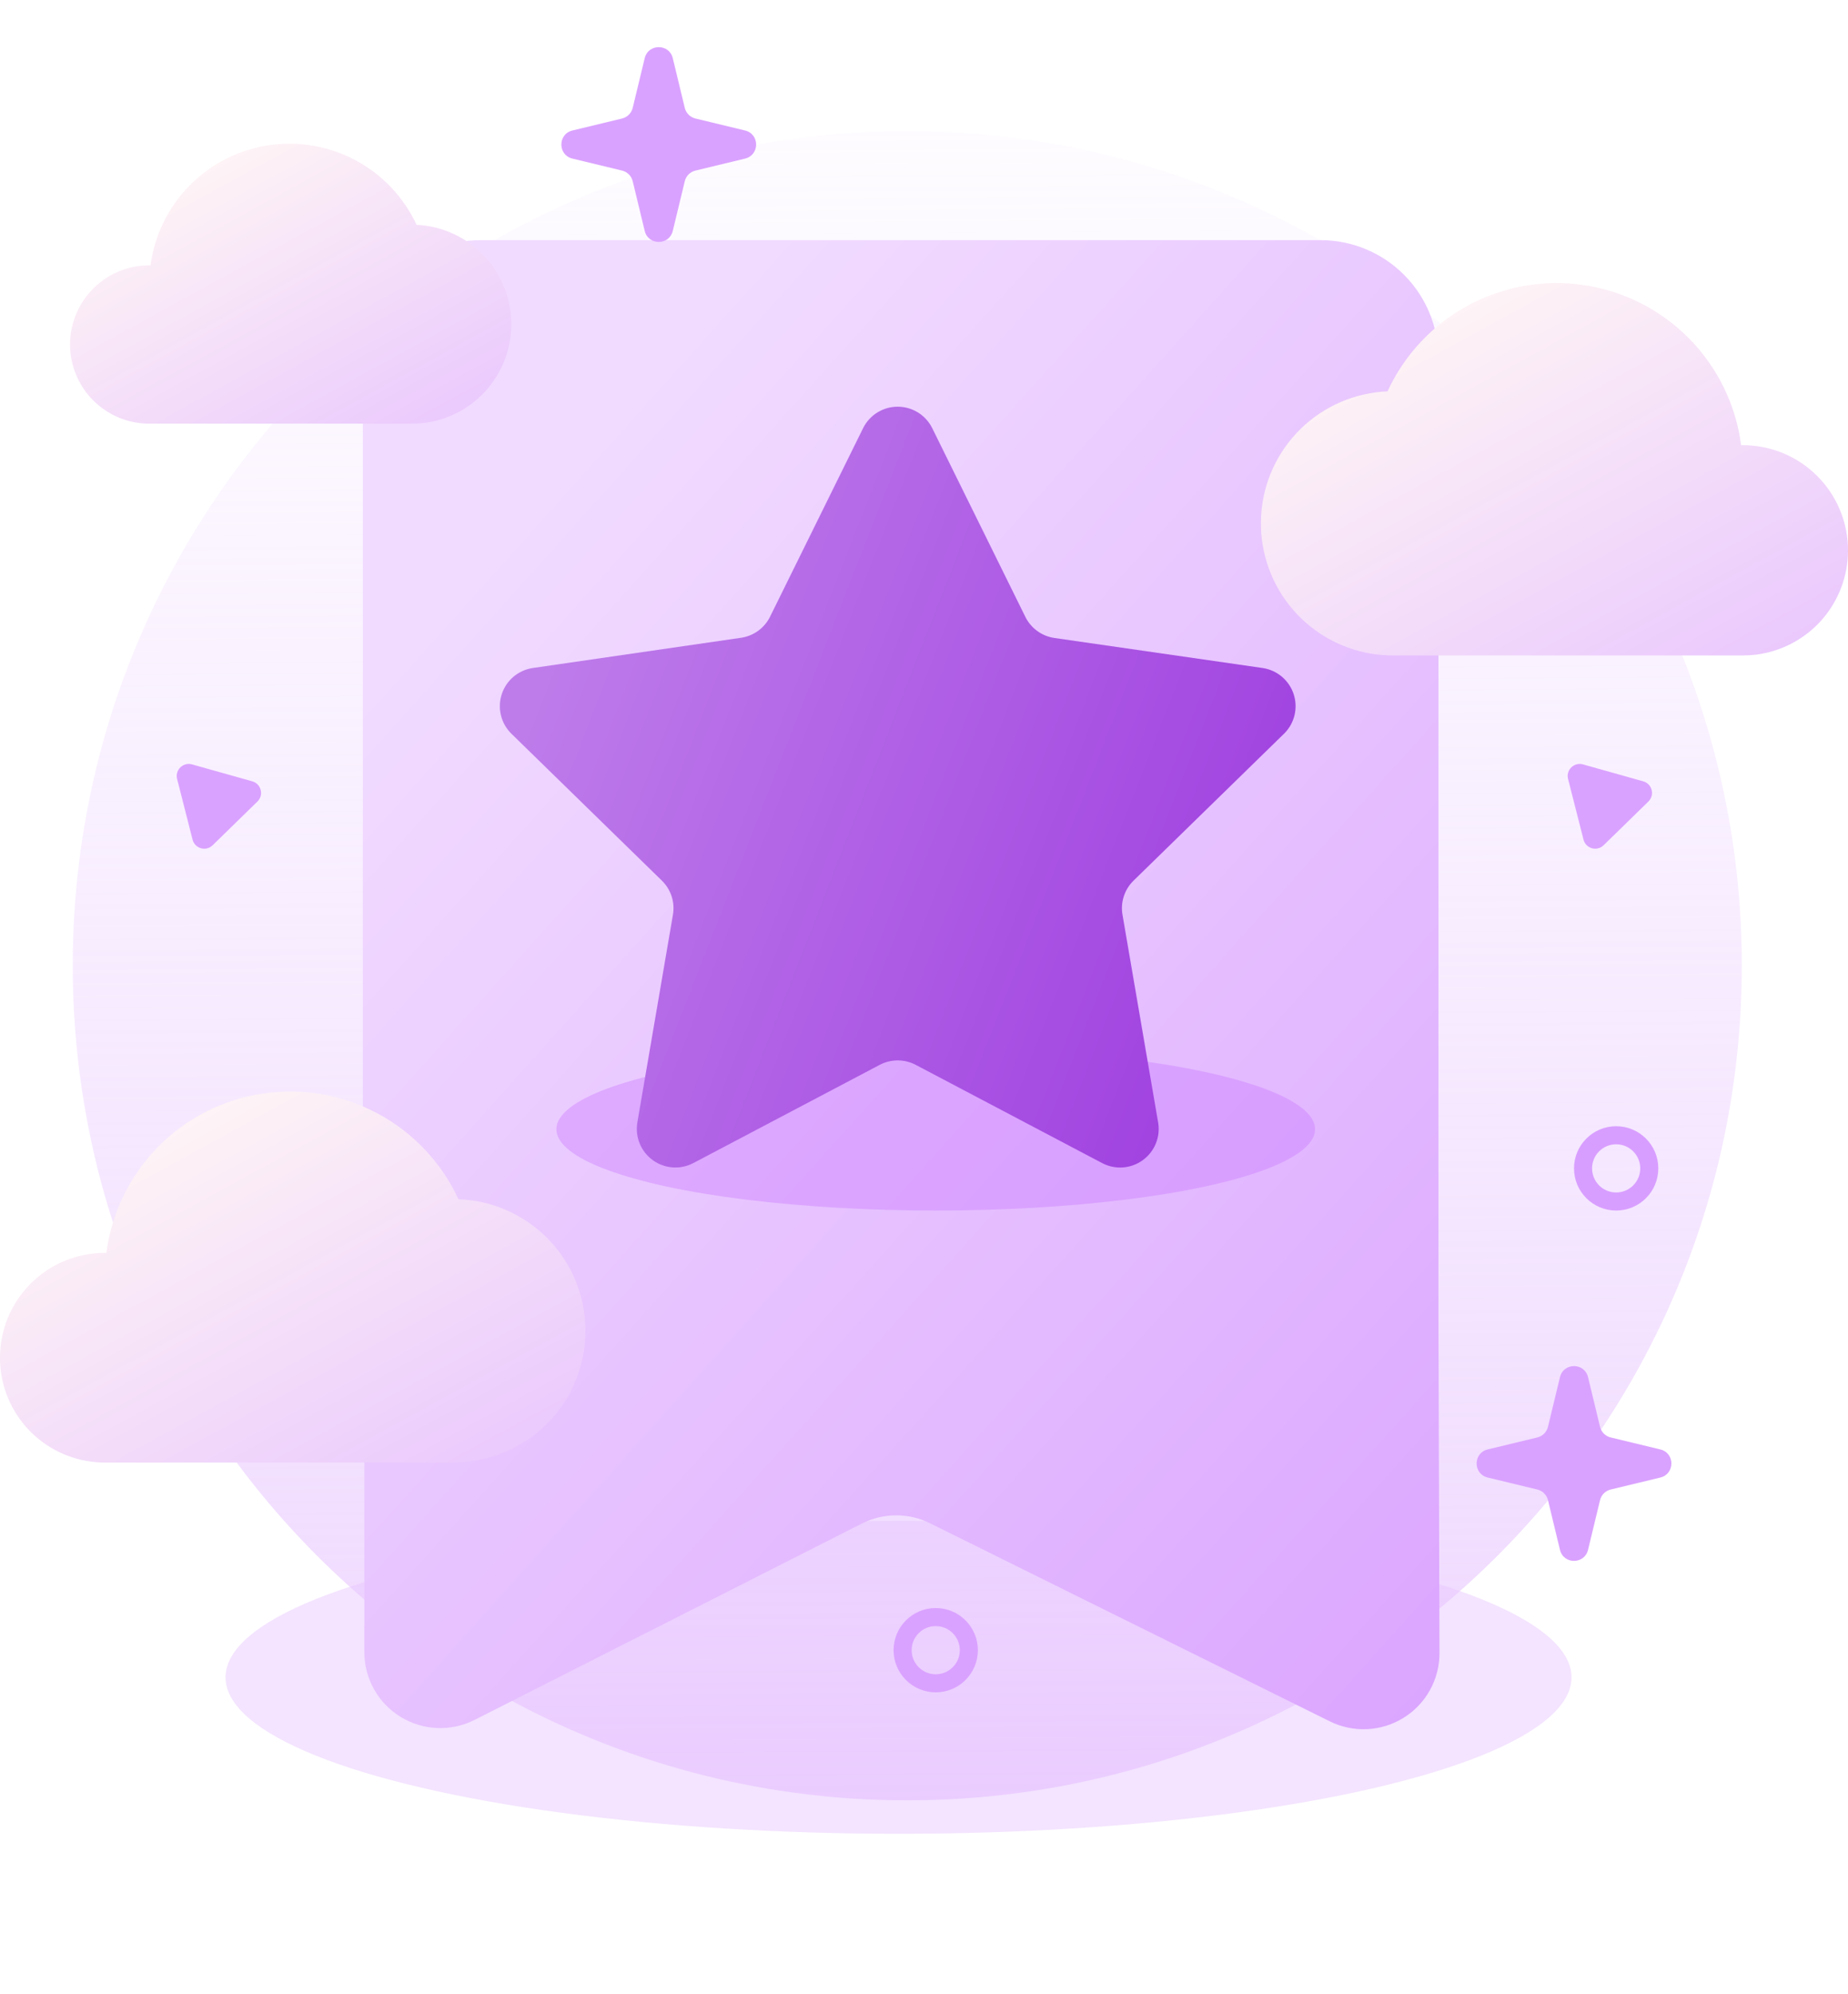 <svg width="254" height="274" viewBox="0 0 254 274" fill="none" xmlns="http://www.w3.org/2000/svg">
<defs>
<filter id="filter0_f_5_890" x="9.227" y="187.227" width="228.546" height="86.546" filterUnits="userSpaceOnUse" color-interpolation-filters="sRGB">
<feFlood flood-opacity="0" result="BackgroundImageFix"/>
<feBlend mode="normal" in="SourceGraphic" in2="BackgroundImageFix" result="shape"/>
<feGaussianBlur stdDeviation="10.886" result="effect1_foregroundBlur_5_890"/>
</filter>
<filter id="filter1_f_5_890" x="55.782" y="123.316" width="145.662" height="63.727" filterUnits="userSpaceOnUse" color-interpolation-filters="sRGB">
<feFlood flood-opacity="0" result="BackgroundImageFix"/>
<feBlend mode="normal" in="SourceGraphic" in2="BackgroundImageFix" result="shape"/>
<feGaussianBlur stdDeviation="10.345" result="effect1_foregroundBlur_5_890"/>
</filter>
<linearGradient id="paint0_linear_5_890" x1="123.817" y1="-19.349" x2="126.167" y2="383.463" gradientUnits="userSpaceOnUse">
<stop stop-color="#F1DDFF" stop-opacity="0"/>
<stop offset="1" stop-color="#E0B3FE"/>
</linearGradient>
<linearGradient id="paint1_linear_5_890" x1="233.854" y1="248.172" x2="56.447" y2="88.769" gradientUnits="userSpaceOnUse">
<stop stop-color="#D79CFF"/>
<stop offset="1" stop-color="#F1DBFF"/>
</linearGradient>
<linearGradient id="paint2_linear_5_890" x1="238.686" y1="112.143" x2="198.547" y2="38.898" gradientUnits="userSpaceOnUse">
<stop stop-color="#E5BDFF"/>
<stop offset="1" stop-color="#FFF6F5"/>
</linearGradient>
<linearGradient id="paint3_linear_5_890" x1="58.766" y1="74.814" x2="28.582" y2="19.753" gradientUnits="userSpaceOnUse">
<stop stop-color="#E5BDFF"/>
<stop offset="1" stop-color="#FFF6F5"/>
</linearGradient>
<linearGradient id="paint4_linear_5_890" x1="77.525" y1="83.939" x2="273.375" y2="160.346" gradientUnits="userSpaceOnUse">
<stop stop-color="#BE7CEA"/>
<stop offset="0.704" stop-color="#942ADC"/>
</linearGradient>
<linearGradient id="paint5_linear_5_890" x1="65.2" y1="222.969" x2="25.232" y2="149.967" gradientUnits="userSpaceOnUse">
<stop stop-color="#E5BDFF"/>
<stop offset="1" stop-color="#FFF6F5"/>
</linearGradient>
</defs>
<g filter="url(#filter0_f_5_890)">
<ellipse cx="123.5" cy="230.5" rx="92.5" ry="21.5" fill="#F4E4FF"/>
</g>
<path d="M124.701 247.402C188.049 247.402 239.402 196.049 239.402 132.701C239.402 69.353 188.049 18 124.701 18C61.353 18 10 69.353 10 132.701C10 196.049 61.353 247.402 124.701 247.402Z" fill="url(#paint0_linear_5_890)"/>
<path d="M181.577 33H66.08C61.782 33 57.66 34.707 54.622 37.746C51.583 40.785 49.876 44.906 49.876 49.204V180.815H50.074V227.032C50.074 228.816 50.531 230.571 51.402 232.129C52.273 233.686 53.528 234.995 55.048 235.929C56.569 236.864 58.303 237.393 60.086 237.466C61.869 237.54 63.641 237.155 65.233 236.349L118.508 209.343C119.959 208.615 121.561 208.236 123.185 208.236C124.808 208.236 126.41 208.615 127.861 209.343L182.774 236.547C184.367 237.336 186.136 237.706 187.912 237.621C189.687 237.535 191.412 236.998 192.922 236.059C194.432 235.121 195.678 233.812 196.541 232.258C197.404 230.703 197.855 228.954 197.853 227.176L197.709 180.815V49.159C197.697 44.882 195.994 40.782 192.972 37.755C189.95 34.728 185.854 33.019 181.577 33V33Z" fill="url(#paint1_linear_5_890)"/>
<path d="M254 75.625C254.004 79.128 252.734 82.512 250.426 85.148C248.118 87.783 244.931 89.489 241.459 89.948C240.824 90.029 240.185 90.07 239.545 90.073H191.487C190.445 90.07 189.404 89.984 188.375 89.816C183.958 89.053 179.978 86.684 177.203 83.164C174.428 79.644 173.052 75.221 173.342 70.748C173.632 66.275 175.566 62.066 178.772 58.934C181.979 55.801 186.23 53.965 190.709 53.778C193.031 48.738 196.928 44.589 201.814 41.958C206.699 39.326 212.308 38.355 217.794 39.19C223.28 40.025 228.346 42.621 232.227 46.587C236.109 50.554 238.595 55.674 239.311 61.177H239.529C241.428 61.174 243.31 61.546 245.065 62.27C246.821 62.995 248.416 64.059 249.76 65.401C251.104 66.743 252.171 68.336 252.898 70.091C253.626 71.845 254 73.726 254 75.625Z" fill="url(#paint2_linear_5_890)"/>
<path d="M9.625 47.328C9.625 50.217 10.773 52.987 12.815 55.03C14.858 57.073 17.628 58.22 20.517 58.22H56.679C60.242 58.201 63.657 56.792 66.196 54.293C68.735 51.793 70.198 48.401 70.273 44.839C70.348 41.276 69.029 37.826 66.598 35.222C64.166 32.617 60.814 31.066 57.255 30.897C55.499 27.116 52.565 24.006 48.892 22.035C45.219 20.064 41.006 19.337 36.885 19.964C32.764 20.591 28.958 22.538 26.037 25.512C23.117 28.486 21.24 32.328 20.688 36.459H20.525C17.639 36.457 14.87 37.601 12.826 39.639C10.783 41.676 9.631 44.442 9.625 47.328V47.328Z" fill="url(#paint3_linear_5_890)"/>
<g filter="url(#filter1_f_5_890)">
<ellipse cx="128.612" cy="155.179" rx="52.14" ry="11.173" fill="#C978FF" fill-opacity="0.39"/>
</g>
<path d="M128.113 58.8L140.932 84.771C141.312 85.541 141.874 86.207 142.569 86.712C143.263 87.217 144.07 87.546 144.92 87.67L173.574 91.802C174.544 91.951 175.454 92.365 176.202 93.001C176.951 93.636 177.508 94.466 177.812 95.4C178.116 96.333 178.156 97.332 177.925 98.286C177.695 99.241 177.205 100.112 176.509 100.804L155.804 121.014C155.188 121.613 154.728 122.353 154.462 123.171C154.197 123.988 154.135 124.857 154.282 125.704L159.179 154.241C159.347 155.216 159.239 156.219 158.866 157.137C158.493 158.054 157.871 158.848 157.07 159.43C156.269 160.012 155.321 160.358 154.334 160.429C153.346 160.499 152.359 160.292 151.483 159.831L125.854 146.328C125.093 145.929 124.246 145.72 123.387 145.72C122.528 145.72 121.681 145.929 120.92 146.328L95.291 159.831C94.416 160.29 93.429 160.495 92.443 160.423C91.457 160.351 90.511 160.004 89.712 159.423C88.912 158.842 88.291 158.048 87.918 157.132C87.546 156.217 87.437 155.215 87.604 154.241L92.492 125.704C92.638 124.857 92.577 123.988 92.312 123.171C92.046 122.353 91.586 121.613 90.97 121.014L70.266 100.804C69.569 100.112 69.079 99.241 68.849 98.286C68.618 97.332 68.658 96.333 68.962 95.4C69.266 94.466 69.823 93.636 70.572 93.001C71.32 92.365 72.23 91.951 73.2 91.802L101.854 87.643C102.704 87.519 103.511 87.19 104.205 86.685C104.9 86.18 105.462 85.514 105.842 84.744L118.661 58.773C119.107 57.902 119.785 57.172 120.621 56.662C121.457 56.153 122.417 55.885 123.395 55.888C124.374 55.891 125.332 56.164 126.165 56.678C126.998 57.192 127.672 57.927 128.113 58.8Z" fill="url(#paint4_linear_5_890)"/>
<path d="M1.89262e-05 186.589C-0.002 190.077 1.265 193.447 3.564 196.071C5.862 198.694 9.037 200.393 12.495 200.85C13.124 200.937 13.758 200.981 14.393 200.982H62.241C63.283 200.98 64.324 200.895 65.353 200.725C69.776 199.989 73.769 197.635 76.555 194.122C79.342 190.608 80.724 186.184 80.433 181.709C80.142 177.234 78.199 173.027 74.981 169.903C71.764 166.779 67.5 164.962 63.019 164.805C60.704 159.789 56.822 155.661 51.958 153.043C47.093 150.425 41.51 149.459 36.048 150.29C30.587 151.122 25.544 153.705 21.679 157.652C17.814 161.599 15.336 166.695 14.619 172.172H14.393C12.501 172.172 10.627 172.545 8.88 173.27C7.132 173.995 5.544 175.057 4.207 176.396C2.871 177.735 1.811 179.325 1.089 181.074C0.367 182.823 -0.003 184.697 1.89262e-05 186.589V186.589Z" fill="url(#paint5_linear_5_890)"/>
<path d="M215.523 107.046C215.208 105.811 216.348 104.699 217.575 105.043L225.855 107.37C227.082 107.715 227.475 109.258 226.563 110.148L220.408 116.156C219.496 117.046 217.963 116.615 217.648 115.38L215.523 107.046Z" fill="#DAA2FF"/>
<path d="M24.342 107.046C24.027 105.811 25.167 104.699 26.394 105.043L34.674 107.37C35.901 107.715 36.294 109.258 35.382 110.148L29.227 116.156C28.315 117.046 26.782 116.615 26.467 115.38L24.342 107.046Z" fill="#DAA2FF"/>
<path d="M88.611 7.999C89.1 5.972 91.983 5.972 92.472 7.999L94.119 14.821C94.294 15.545 94.86 16.11 95.584 16.285L102.406 17.932C104.433 18.421 104.433 21.305 102.406 21.794L95.584 23.441C94.86 23.615 94.294 24.181 94.119 24.905L92.472 31.727C91.983 33.754 89.1 33.754 88.611 31.727L86.964 24.905C86.789 24.181 86.224 23.615 85.499 23.441L78.677 21.794C76.65 21.305 76.65 18.421 78.677 17.932L85.499 16.285C86.224 16.11 86.789 15.545 86.964 14.821L88.611 7.999Z" fill="#DAA2FF"/>
<path d="M133.164 226.768C133.164 229.282 131.126 231.32 128.612 231.32C126.098 231.32 124.061 229.282 124.061 226.768C124.061 224.254 126.098 222.217 128.612 222.217C131.126 222.217 133.164 224.254 133.164 226.768Z" stroke="#DAA2FF" stroke-width="2.483"/>
<path d="M214.41 189.248C214.899 187.221 217.782 187.221 218.271 189.248L219.918 196.07C220.093 196.794 220.658 197.36 221.383 197.535L228.205 199.182C230.232 199.671 230.232 202.554 228.205 203.043L221.383 204.69C220.658 204.865 220.093 205.43 219.918 206.155L218.271 212.977C217.782 215.004 214.899 215.004 214.41 212.977L212.763 206.155C212.588 205.43 212.022 204.865 211.298 204.69L204.476 203.043C202.449 202.554 202.449 199.671 204.476 199.182L211.298 197.535C212.022 197.36 212.588 196.794 212.763 196.07L214.41 189.248Z" fill="#DAA2FF"/>
<circle cx="222.134" cy="160.559" r="4.552" stroke="#D89EFF" stroke-width="2.483"/>

</svg>
